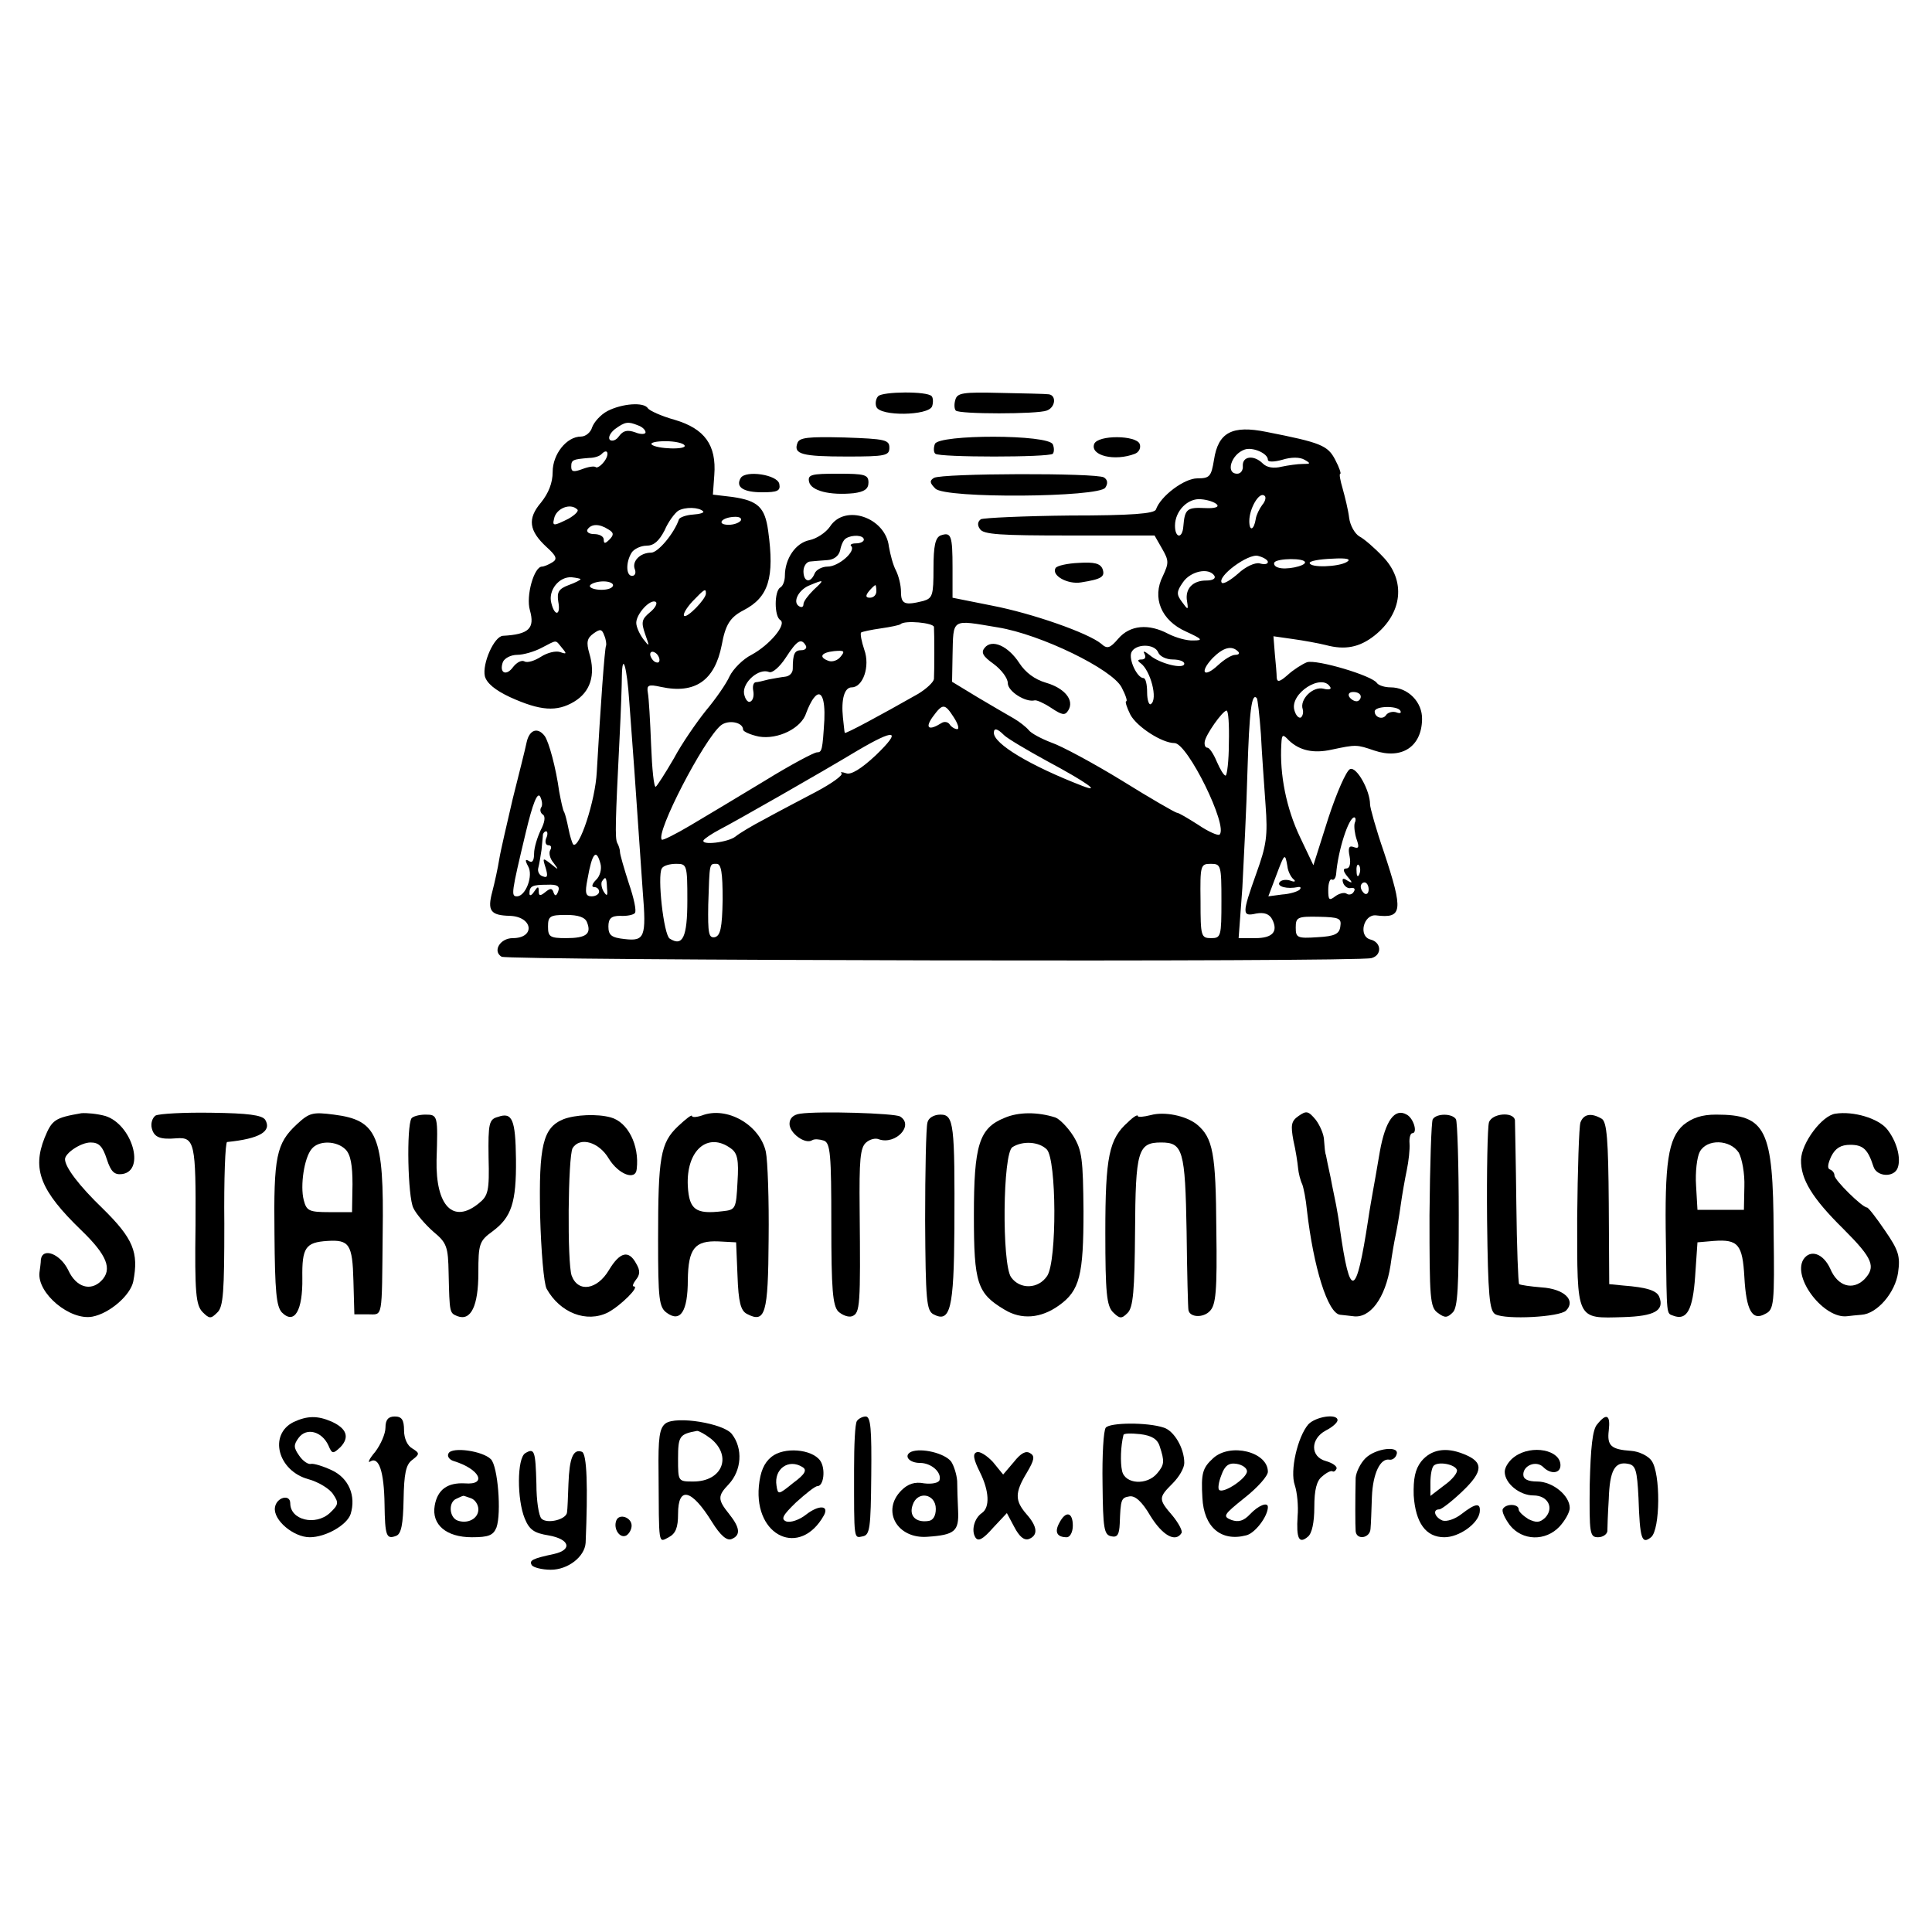 <?xml version="1.0" standalone="no"?>
<!DOCTYPE svg PUBLIC "-//W3C//DTD SVG 20010904//EN"
 "http://www.w3.org/TR/2001/REC-SVG-20010904/DTD/svg10.dtd">
<svg version="1.0" xmlns="http://www.w3.org/2000/svg"
 width="416pt" height="416pt" viewBox="0 0 416 416"
 preserveAspectRatio="xMidYMid meet">
<g transform="translate(0,416) scale(0.1,-0.1)"
fill="#000000" stroke="none">
<path d="M1891 3307 c-5 -5 -7 -16 -4 -23 8 -21 112 -19 120 1 3 9 2 19 -1 22
-10 11 -105 10 -115 0z"/>
<path d="M2057 3299 c-3 -10 -2 -20 1 -23 7 -8 176 -8 196 0 19 7 21 33 4 35
-7 1 -54 2 -105 3 -80 2 -92 0 -96 -15z"/>
<path d="M1308 3275 c-15 -8 -29 -24 -33 -35 -3 -11 -14 -20 -24 -20 -31 0
-61 -38 -61 -76 0 -24 -9 -46 -25 -66 -30 -35 -26 -61 12 -96 21 -19 24 -26
12 -33 -8 -5 -18 -9 -22 -9 -17 0 -35 -63 -26 -94 11 -39 -2 -52 -58 -55 -19
-1 -45 -60 -39 -87 4 -15 22 -30 54 -45 66 -30 101 -32 138 -10 35 21 47 57
33 104 -7 24 -5 33 9 43 14 10 18 10 23 -4 4 -9 5 -19 4 -22 -3 -5 -12 -131
-20 -272 -3 -62 -38 -168 -51 -156 -2 3 -7 18 -10 34 -3 15 -7 31 -9 35 -3 4
-7 24 -11 45 -7 51 -22 106 -31 119 -15 20 -33 14 -39 -13 -3 -15 -17 -70 -30
-122 -12 -52 -26 -111 -29 -130 -3 -19 -10 -51 -15 -70 -11 -41 -4 -51 38 -52
50 -2 55 -48 6 -48 -27 0 -44 -28 -24 -40 13 -8 1843 -12 1873 -3 23 6 22 34
-2 40 -27 7 -15 55 12 52 57 -7 59 9 17 136 -17 49 -30 96 -30 103 0 30 -29
82 -43 76 -8 -3 -29 -51 -47 -106 l-32 -101 -29 61 c-29 61 -44 134 -40 200 1
21 3 22 16 8 23 -22 53 -29 93 -20 52 11 53 11 91 -2 59 -20 102 8 103 67 1
37 -30 69 -68 69 -12 0 -25 4 -29 9 -9 16 -131 52 -151 45 -10 -4 -29 -16 -41
-27 -17 -15 -23 -17 -24 -6 0 8 -2 31 -4 51 l-3 38 42 -6 c22 -3 55 -9 71 -13
41 -11 72 -5 104 20 61 48 69 119 18 171 -17 18 -40 38 -50 43 -10 6 -20 24
-22 40 -2 17 -9 45 -14 63 -5 17 -8 32 -5 32 2 0 -2 13 -11 30 -16 31 -31 37
-148 60 -74 15 -104 -1 -113 -60 -6 -36 -9 -40 -36 -40 -28 0 -79 -38 -89 -67
-3 -9 -53 -13 -185 -13 -99 -1 -185 -5 -192 -8 -7 -5 -8 -13 -2 -21 7 -12 45
-14 192 -14 l184 0 16 -28 c15 -26 15 -31 2 -59 -24 -47 -4 -96 50 -120 35
-16 37 -19 16 -19 -14 -1 -38 6 -54 14 -43 23 -83 19 -108 -10 -18 -21 -24
-23 -37 -11 -28 23 -147 65 -235 82 l-85 17 0 64 c0 71 -3 78 -26 70 -11 -5
-15 -22 -15 -71 0 -58 -2 -64 -22 -70 -40 -10 -48 -7 -48 20 0 14 -5 34 -11
46 -6 11 -12 34 -15 51 -7 63 -95 93 -127 43 -9 -13 -29 -26 -44 -29 -30 -6
-53 -40 -53 -77 0 -10 -4 -22 -10 -25 -13 -8 -13 -62 0 -70 15 -9 -23 -54 -62
-75 -18 -9 -39 -30 -47 -46 -7 -16 -30 -49 -51 -74 -20 -25 -52 -71 -69 -103
-18 -31 -36 -59 -39 -61 -4 -2 -8 38 -10 89 -2 52 -5 103 -7 113 -3 17 1 19
28 13 74 -16 116 14 131 90 8 44 18 60 47 75 54 28 67 70 53 171 -7 51 -22 65
-77 73 l-42 5 3 42 c5 65 -21 100 -85 119 -29 8 -55 20 -58 25 -9 14 -56 10
-87 -6z m66 -31 c9 -3 16 -10 16 -15 0 -4 -10 -5 -22 0 -17 6 -26 4 -35 -8 -6
-9 -15 -12 -20 -8 -4 5 1 15 11 23 22 16 28 17 50 8z m100 -43 c6 -10 -61 -8
-71 2 -3 4 10 7 30 7 20 0 38 -4 41 -9z m1256 -31 c0 -5 13 -5 31 0 19 6 38 6
48 0 14 -8 13 -9 -4 -9 -11 0 -32 -3 -46 -6 -16 -4 -31 -2 -40 7 -19 19 -44
16 -43 -5 1 -9 -4 -17 -12 -17 -26 0 -13 42 16 52 17 6 50 -8 50 -22z m-1430
-5 c-7 -9 -15 -13 -17 -11 -3 3 -16 1 -29 -4 -19 -7 -24 -6 -24 5 0 15 3 16
39 19 11 0 23 4 27 9 13 13 17 -2 4 -18z m1418 -92 c-6 -8 -13 -22 -14 -30 -4
-25 -14 -28 -14 -5 0 27 21 63 32 55 5 -2 3 -12 -4 -20z m-98 1 c6 -6 -5 -9
-25 -8 -39 2 -44 -2 -47 -39 -2 -28 -18 -26 -18 1 0 32 28 60 56 57 14 -1 29
-6 34 -11z m-1377 -11 c4 -3 -5 -12 -19 -20 -32 -16 -35 -16 -31 0 4 22 35 35
50 20z m271 -4 c3 -3 -7 -6 -22 -7 -15 -1 -28 -6 -30 -10 -10 -30 -45 -72 -60
-72 -24 0 -42 -19 -35 -36 3 -8 0 -14 -6 -14 -13 0 -14 29 -1 50 5 8 20 15 32
15 16 0 27 10 39 33 8 19 22 37 29 42 15 9 45 8 54 -1z m81 -20 c-4 -5 -15 -9
-26 -9 -26 0 -17 15 10 17 12 1 19 -2 16 -8z m-285 -19 c12 -7 12 -12 2 -22
-9 -9 -12 -9 -12 0 0 7 -9 12 -21 12 -11 0 -17 5 -14 10 8 12 25 13 45 0z
m550 -22 c0 -4 -7 -8 -17 -8 -9 0 -14 -3 -10 -6 10 -11 -27 -44 -51 -44 -12 0
-25 -7 -28 -15 -9 -22 -24 -18 -24 5 0 11 7 21 15 21 8 1 25 2 37 3 14 1 24 9
27 21 2 11 7 23 13 26 13 8 38 7 38 -3z m870 -48 c0 -5 -8 -6 -18 -3 -10 2
-30 -7 -46 -22 -16 -14 -31 -23 -35 -20 -12 13 57 64 78 58 12 -3 21 -9 21
-13z m80 -1 c0 -8 -42 -17 -58 -11 -7 2 -10 7 -8 11 6 9 66 10 66 0z m90 1
c-18 -11 -80 -13 -80 -2 0 4 21 8 48 9 33 2 42 -1 32 -7z m-285 -30 c3 -6 -4
-10 -18 -10 -29 0 -46 -18 -41 -45 3 -19 2 -19 -11 -1 -12 16 -12 22 2 42 16
24 56 33 68 14z m-1365 -7 c0 -2 -12 -8 -26 -13 -21 -8 -25 -15 -22 -35 6 -31
-8 -33 -15 -3 -7 27 17 57 44 55 10 -1 19 -3 19 -4z m70 -13 c0 -6 -11 -10
-25 -10 -14 0 -25 4 -25 8 0 4 11 9 25 10 14 1 25 -3 25 -8z m432 -10 c-12
-12 -22 -25 -22 -31 0 -6 -4 -8 -10 -4 -14 9 0 36 24 45 31 13 32 12 8 -10z
m135 -3 c0 -8 -6 -14 -14 -14 -9 0 -10 4 -2 14 6 7 12 13 14 13 1 0 2 -6 2
-13z m-367 -5 c0 -12 -41 -54 -47 -48 -3 3 5 17 18 31 26 27 29 29 29 17z
m-120 -40 c-18 -15 -20 -21 -11 -47 10 -28 10 -29 -4 -11 -8 11 -15 26 -15 35
0 19 30 52 42 45 4 -3 -1 -13 -12 -22z m611 -32 c1 -13 1 -97 0 -112 -1 -7
-16 -21 -34 -32 -81 -46 -157 -87 -158 -84 -1 2 -2 17 -4 33 -4 39 3 65 19 65
24 0 40 45 27 81 -6 18 -9 34 -7 37 3 2 22 6 43 9 21 3 40 7 42 9 9 9 71 3 72
-6z m138 -1 c92 -15 246 -90 266 -129 9 -17 13 -30 10 -30 -3 0 1 -13 9 -29
14 -26 68 -61 95 -61 28 0 116 -179 97 -197 -3 -3 -24 6 -46 21 -22 14 -42 26
-46 26 -3 0 -57 31 -118 69 -62 38 -131 75 -152 82 -21 8 -44 20 -49 27 -6 7
-20 18 -32 25 -12 7 -47 27 -77 45 l-56 34 1 56 c2 82 -4 78 98 61z m-939 -44
c11 -13 10 -14 -4 -9 -9 3 -27 -1 -41 -10 -14 -9 -30 -14 -36 -10 -6 3 -16 -2
-24 -12 -15 -21 -31 -13 -22 11 4 8 17 15 31 15 13 0 37 7 52 15 35 18 29 18
44 0z m525 5 c3 -5 -1 -10 -9 -10 -15 0 -19 -7 -19 -40 0 -9 -7 -16 -16 -17
-9 -1 -25 -4 -36 -6 -11 -3 -24 -6 -28 -6 -5 -1 -7 -9 -5 -19 2 -11 -1 -21 -7
-23 -5 -2 -11 6 -13 18 -3 24 32 55 54 46 7 -3 23 11 36 31 24 37 33 43 43 26z
m759 -15 c3 -8 17 -15 31 -15 14 0 25 -4 25 -9 0 -13 -53 0 -74 18 -11 9 -16
10 -12 4 4 -8 2 -13 -6 -13 -9 0 -9 -3 -2 -8 21 -15 38 -78 22 -88 -4 -3 -8 9
-8 25 0 17 -3 31 -8 31 -13 0 -32 39 -26 55 8 19 50 20 58 0z m172 2 c4 -4 1
-7 -6 -7 -8 0 -24 -10 -37 -22 -31 -29 -41 -16 -12 15 23 23 41 28 55 14z
m-1246 -18 c0 -6 -4 -7 -10 -4 -5 3 -10 11 -10 16 0 6 5 7 10 4 6 -3 10 -11
10 -16z m390 7 c-6 -8 -18 -12 -26 -9 -22 8 -16 18 12 21 22 2 24 0 14 -12z
m-455 -97 c3 -41 8 -108 11 -149 3 -41 7 -100 9 -130 2 -30 6 -89 9 -130 8
-98 4 -107 -39 -102 -28 3 -35 8 -35 27 0 17 6 23 25 23 14 -1 29 2 32 6 4 4
-2 32 -13 64 -10 31 -19 62 -19 67 0 6 -3 15 -6 20 -5 10 -4 46 5 225 3 58 5
118 5 134 1 54 11 20 16 -55z m1509 32 c4 -5 -3 -7 -14 -4 -23 6 -52 -23 -45
-44 2 -7 0 -15 -4 -18 -5 -2 -11 5 -14 16 -10 36 59 80 77 50z m-1089 -71 c-4
-65 -5 -70 -16 -70 -6 0 -57 -27 -112 -61 -56 -34 -128 -77 -160 -96 -32 -19
-60 -33 -62 -31 -14 14 90 215 127 246 16 13 48 7 48 -9 0 -4 15 -11 34 -15
41 -7 92 18 102 51 4 11 11 26 17 33 15 19 24 -2 22 -48z m1155 50 c0 -5 -4
-10 -9 -10 -6 0 -13 5 -16 10 -3 6 1 10 9 10 9 0 16 -4 16 -10z m-215 -81 c2
-41 7 -109 10 -152 5 -67 2 -87 -20 -148 -31 -87 -31 -93 0 -86 17 3 28 -1 34
-12 14 -27 1 -41 -36 -41 l-36 0 8 108 c3 59 9 172 11 251 4 130 9 170 20 158
2 -2 6 -37 9 -78z m-661 36 c9 -14 12 -25 7 -25 -5 0 -13 5 -16 10 -4 6 -12 7
-18 3 -27 -17 -36 -11 -19 13 22 30 26 30 46 -1z m961 15 c3 -5 0 -7 -8 -4 -8
3 -18 0 -22 -5 -7 -12 -25 -6 -25 7 0 12 48 13 55 2z m-369 -70 c0 -38 -4 -70
-7 -70 -4 0 -12 14 -19 30 -7 17 -16 30 -20 30 -5 0 -7 6 -6 13 2 15 38 66 47
67 4 0 6 -31 5 -70z m-484 17 c7 -7 49 -32 93 -56 84 -45 119 -70 75 -53 -111
43 -190 90 -190 114 0 11 7 10 22 -5z m-276 -43 c-32 -30 -54 -43 -64 -39 -9
3 -14 3 -10 0 4 -4 -21 -22 -55 -40 -34 -18 -84 -44 -111 -59 -27 -14 -55 -31
-62 -37 -16 -13 -76 -20 -69 -8 3 4 18 14 33 22 35 18 219 123 297 170 83 49
98 46 41 -9z m-721 -113 c-3 -5 -1 -12 4 -15 6 -4 4 -17 -5 -34 -7 -15 -14
-37 -14 -50 0 -15 -4 -21 -11 -16 -8 5 -9 2 -2 -11 12 -20 -5 -65 -24 -65 -13
0 -12 7 19 137 15 63 25 88 31 78 4 -8 6 -19 2 -24z m1752 -33 c-2 -7 0 -23 4
-35 6 -17 5 -21 -6 -17 -10 4 -13 -1 -9 -20 3 -16 0 -26 -7 -26 -8 0 -7 -6 2
-17 12 -14 12 -16 0 -9 -9 6 -12 5 -9 -5 3 -8 11 -13 17 -11 7 1 10 -2 6 -8
-3 -6 -11 -8 -16 -4 -5 3 -16 0 -24 -6 -13 -10 -15 -8 -15 14 0 15 4 25 8 22
4 -2 8 3 9 12 4 51 27 122 39 122 3 0 4 -6 1 -12z m-1741 -33 c-3 -8 -1 -15 5
-15 6 0 7 -5 4 -10 -4 -6 -1 -19 7 -28 12 -16 11 -16 -6 -2 -18 14 -18 13 -11
-9 5 -17 4 -22 -6 -18 -8 2 -12 11 -10 18 2 8 5 25 7 39 1 14 3 28 3 33 1 4 4
7 7 7 3 0 4 -7 0 -15z m117 -55 c3 -11 -1 -27 -10 -35 -8 -8 -10 -15 -4 -15 6
0 11 -4 11 -10 0 -5 -7 -10 -16 -10 -13 0 -15 7 -9 37 10 57 19 67 28 33z
m1479 -5 c1 -11 8 -24 13 -28 6 -5 3 -7 -7 -3 -10 3 -20 1 -23 -4 -6 -9 17
-15 40 -10 6 1 7 -2 3 -6 -5 -4 -21 -9 -37 -10 l-30 -4 17 45 c18 48 19 49 24
20z m-1292 -74 c0 -79 -10 -100 -38 -82 -13 8 -27 135 -17 151 3 6 17 10 31
10 23 0 24 -2 24 -79z m76 2 c-1 -62 -5 -78 -17 -81 -13 -2 -15 8 -14 70 3 91
2 88 18 88 10 0 13 -19 13 -77z m1074 -3 c0 -76 -1 -80 -22 -80 -22 0 -23 4
-23 80 -1 77 0 80 22 80 22 0 23 -3 23 -80z m297 58 c-3 -8 -6 -5 -6 6 -1 11
2 17 5 13 3 -3 4 -12 1 -19z m-1620 -30 c2 -17 0 -19 -7 -8 -5 8 -6 18 -4 22
8 12 10 10 11 -14z m-105 -7 c-4 -11 -7 -11 -10 -3 -3 10 -7 10 -18 1 -11 -9
-14 -8 -14 2 0 11 -2 11 -10 -1 -5 -8 -10 -10 -10 -4 0 16 6 19 38 19 22 1 28
-3 24 -14z m1745 4 c0 -8 -4 -12 -9 -9 -4 3 -8 9 -8 15 0 5 4 9 8 9 5 0 9 -7
9 -15z m-1683 -71 c10 -25 -2 -34 -45 -34 -35 0 -39 3 -39 25 0 22 4 25 39 25
26 0 41 -5 45 -16z m1622 -9 c-2 -16 -12 -21 -49 -23 -44 -3 -47 -1 -47 21 0
22 4 24 50 23 43 -1 49 -3 46 -21z"/>
<path d="M2120 2765 c-8 -10 -4 -18 20 -35 16 -12 30 -30 30 -41 0 -18 39 -42
58 -37 4 1 20 -6 35 -16 24 -16 30 -17 37 -6 14 22 -7 48 -48 60 -24 7 -44 22
-57 42 -24 37 -59 53 -75 33z"/>
<path d="M1717 3206 c-9 -24 10 -29 107 -29 83 0 91 2 91 19 0 17 -9 19 -96
22 -79 2 -98 0 -102 -12z"/>
<path d="M2013 3204 c-3 -8 -3 -18 1 -21 8 -8 245 -8 253 0 3 4 3 13 0 20 -8
22 -246 22 -254 1z"/>
<path d="M2356 3204 c-9 -25 44 -38 88 -21 9 4 13 13 10 21 -7 19 -90 20 -98
0z"/>
<path d="M1595 3131 c-12 -20 6 -31 46 -31 33 0 40 3 37 18 -4 20 -72 30 -83
13z"/>
<path d="M1742 3123 c4 -20 45 -30 96 -25 23 3 32 9 32 23 0 17 -8 19 -66 19
-57 0 -65 -2 -62 -17z"/>
<path d="M2011 3131 c-10 -6 -9 -11 3 -23 21 -22 353 -19 366 2 6 9 5 17 -3
22 -16 10 -349 9 -366 -1z"/>
<path d="M2273 2937 c-10 -16 26 -36 55 -31 44 7 52 12 46 29 -5 12 -18 15
-51 13 -24 -1 -47 -6 -50 -11z"/>
<path d="M175 1763 c-57 -10 -63 -14 -79 -53 -27 -68 -9 -114 79 -199 55 -53
68 -84 43 -109 -23 -23 -54 -14 -71 23 -17 35 -55 50 -59 23 0 -7 -2 -20 -3
-28 -5 -45 66 -104 114 -95 37 7 82 46 88 76 12 62 0 92 -65 156 -52 50 -82
90 -82 107 0 13 34 36 55 36 18 0 26 -8 35 -36 9 -28 17 -34 33 -32 51 7 21
107 -36 125 -18 5 -41 7 -52 6z"/>
<path d="M335 1758 c-7 -5 -11 -17 -8 -28 5 -19 18 -24 53 -21 39 3 42 -11 41
-187 -2 -147 1 -172 15 -187 15 -15 18 -15 32 -1 13 12 15 46 15 191 -1 96 2
175 6 176 70 7 97 23 82 48 -7 10 -37 14 -115 15 -59 1 -113 -2 -121 -6z"/>
<path d="M639 1739 c-44 -41 -50 -69 -48 -236 1 -124 4 -156 16 -169 27 -27
45 4 44 74 -1 66 7 77 54 80 47 3 54 -7 56 -86 l2 -72 29 0 c33 0 30 -14 32
175 3 210 -11 243 -105 255 -46 6 -53 4 -80 -21z m105 -54 c11 -11 15 -34 15
-75 l-1 -60 -49 0 c-44 0 -49 3 -55 26 -8 31 1 91 17 110 15 19 54 18 73 -1z"/>
<path d="M1511 1758 c-12 -4 -21 -4 -21 -1 0 4 -13 -6 -30 -22 -38 -36 -43
-66 -43 -244 0 -129 2 -146 19 -158 29 -21 45 3 45 71 1 68 15 85 66 83 l38
-2 3 -72 c2 -57 7 -75 20 -82 40 -21 46 -1 47 161 1 84 -2 169 -6 188 -13 58
-84 99 -138 78z m63 -71 c14 -10 17 -25 14 -72 -3 -58 -4 -60 -32 -63 -58 -7
-72 3 -75 54 -4 77 43 118 93 81z"/>
<path d="M1723 1762 c-15 -2 -23 -10 -23 -22 0 -20 34 -45 49 -35 5 3 16 2 25
-1 14 -5 16 -30 16 -179 0 -142 3 -176 15 -189 9 -8 22 -13 30 -10 17 7 18 22
16 230 -1 106 1 133 14 144 8 7 20 10 27 7 36 -13 77 30 46 49 -12 7 -174 12
-215 6z"/>
<path d="M2163 1753 c-55 -22 -66 -59 -66 -210 0 -146 7 -168 66 -203 36 -22
78 -19 117 9 45 32 53 65 53 203 -1 112 -3 131 -22 162 -12 19 -30 37 -39 40
-38 12 -79 12 -109 -1z m91 -68 c21 -22 22 -239 1 -272 -19 -29 -59 -30 -78
-3 -20 29 -18 267 3 280 22 14 57 12 74 -5z"/>
<path d="M2478 1759 c-16 -4 -28 -5 -28 -2 0 4 -10 -2 -21 -13 -41 -36 -49
-74 -49 -238 0 -130 3 -157 16 -171 15 -15 19 -15 32 -2 12 12 15 48 16 175 1
174 6 192 56 192 47 0 52 -16 55 -192 1 -90 3 -166 4 -169 3 -16 32 -17 46 -2
13 13 16 42 14 176 -1 163 -7 197 -42 226 -24 19 -70 28 -99 20z"/>
<path d="M2796 1757 c-16 -11 -17 -20 -11 -53 5 -21 9 -48 10 -59 1 -11 5 -27
9 -35 3 -8 8 -33 10 -55 14 -123 45 -224 72 -226 8 -1 20 -2 27 -3 37 -6 70
39 81 109 3 22 8 51 11 65 3 14 8 43 11 65 3 22 9 56 13 75 4 19 7 45 6 58 -1
12 2 22 6 22 12 0 3 32 -12 40 -26 15 -46 -13 -58 -80 -6 -36 -13 -75 -15 -86
-2 -12 -7 -39 -10 -60 -26 -170 -39 -174 -61 -19 -2 17 -6 39 -8 50 -2 11 -8
38 -12 60 -5 22 -9 43 -10 48 -2 4 -3 18 -4 31 0 13 -9 33 -18 45 -16 19 -20
20 -37 8z"/>
<path d="M3952 1762 c-29 -4 -73 -63 -74 -99 -1 -42 24 -83 92 -150 63 -63 70
-81 44 -108 -25 -24 -57 -15 -73 23 -15 33 -43 43 -58 20 -24 -40 45 -129 95
-122 6 1 20 2 30 3 34 2 73 48 79 91 5 35 1 48 -28 90 -19 28 -36 50 -39 50
-10 0 -70 59 -70 69 0 5 -4 11 -10 13 -6 2 -4 13 3 28 9 18 21 25 41 25 28 0
38 -10 50 -47 7 -22 44 -24 52 -3 8 21 -2 58 -23 84 -19 23 -72 39 -111 33z"/>
<path d="M886 1752 c-11 -18 -8 -169 4 -193 6 -13 26 -36 43 -51 29 -24 32
-32 33 -90 2 -86 2 -85 19 -92 29 -11 45 22 45 93 0 63 2 69 31 90 40 30 51
61 50 155 -1 86 -8 102 -39 91 -19 -5 -21 -14 -20 -87 2 -73 -1 -83 -21 -99
-55 -45 -93 -6 -91 93 3 96 3 98 -24 98 -14 0 -27 -4 -30 -8z"/>
<path d="M1213 1750 c-44 -18 -53 -57 -50 -207 2 -76 8 -147 14 -158 29 -52
86 -74 132 -51 28 15 69 56 56 56 -4 0 -2 6 4 14 9 11 10 20 1 35 -16 30 -35
26 -59 -14 -25 -42 -66 -49 -80 -12 -10 27 -8 257 2 275 16 25 57 13 78 -23
21 -34 58 -48 60 -22 6 51 -19 101 -56 111 -29 8 -76 6 -102 -4z"/>
<path d="M1997 1743 c-3 -10 -5 -105 -5 -211 1 -173 3 -194 18 -202 36 -19 44
11 45 185 1 225 -1 245 -30 245 -14 0 -26 -7 -28 -17z"/>
<path d="M3085 1750 c-3 -5 -6 -98 -7 -207 0 -179 1 -198 18 -210 15 -11 20
-11 32 1 11 10 13 56 13 210 0 108 -3 201 -6 206 -8 13 -42 13 -50 0z"/>
<path d="M3206 1743 c-3 -10 -5 -105 -4 -211 2 -162 5 -195 18 -202 23 -12
138 -6 152 8 22 22 -4 47 -53 50 -24 2 -45 5 -48 7 -2 3 -5 80 -6 172 -1 92
-3 174 -3 181 -3 19 -50 15 -56 -5z"/>
<path d="M3403 1743 c-3 -9 -6 -101 -7 -206 0 -222 -3 -216 100 -213 66 2 88
14 77 43 -5 14 -26 21 -78 25 l-30 3 -1 174 c-1 136 -4 175 -15 182 -22 13
-39 11 -46 -8z"/>
<path d="M3625 1738 c-33 -29 -41 -81 -38 -253 2 -163 1 -152 16 -158 29 -11
42 12 47 85 l5 73 35 3 c53 4 62 -8 66 -78 4 -72 17 -95 45 -79 19 9 20 21 18
176 -1 222 -16 253 -124 253 -31 0 -51 -7 -70 -22z m119 -60 c7 -13 13 -45 12
-73 l-1 -50 -50 0 -50 0 -3 52 c-2 29 2 62 8 73 15 28 65 27 84 -2z"/>
<path d="M632 1098 c-54 -27 -34 -105 32 -123 22 -6 46 -21 53 -32 13 -19 12
-23 -7 -41 -31 -28 -85 -15 -85 21 0 21 -30 13 -33 -9 -4 -27 40 -64 75 -64
34 0 80 26 88 50 12 39 -4 77 -40 94 -19 9 -39 15 -45 14 -6 -2 -18 6 -26 18
-12 17 -12 23 -1 38 17 23 50 14 64 -16 8 -19 10 -19 26 -4 20 21 14 40 -19
55 -30 13 -52 13 -82 -1z"/>
<path d="M830 1086 c0 -13 -10 -36 -22 -52 -13 -15 -17 -25 -11 -21 19 12 30
-22 31 -92 1 -69 4 -76 25 -68 11 4 15 25 16 78 1 56 5 75 18 85 17 13 17 15
1 25 -11 6 -18 22 -18 39 0 23 -5 30 -20 30 -14 0 -20 -7 -20 -24z"/>
<path d="M1433 1095 c-13 -10 -16 -30 -15 -106 1 -159 -1 -151 22 -139 15 8
20 21 20 50 0 61 29 54 73 -17 18 -29 32 -41 42 -37 20 8 19 24 -5 54 -25 31
-25 39 -1 64 28 30 31 77 7 108 -17 23 -120 40 -143 23z m98 -33 c46 -38 24
-92 -38 -92 -33 0 -33 0 -33 49 0 49 3 53 41 60 4 0 17 -7 30 -17z"/>
<path d="M1845 1100 c-4 -6 -6 -52 -6 -103 0 -156 -1 -149 19 -145 15 3 17 18
18 131 1 99 -1 127 -12 127 -7 0 -16 -5 -19 -10z"/>
<path d="M2817 1093 c-23 -27 -40 -100 -29 -131 5 -15 8 -45 6 -67 -3 -48 3
-60 22 -44 9 7 14 31 14 64 0 37 5 57 17 66 9 8 19 13 22 11 3 -2 7 1 9 6 1 5
-9 12 -23 16 -34 9 -34 48 0 66 14 7 25 17 25 22 0 15 -47 8 -63 -9z"/>
<path d="M3439 1093 c-10 -11 -14 -50 -16 -130 -1 -105 0 -113 18 -113 10 0
19 6 20 13 0 6 1 38 3 69 2 62 13 82 42 76 16 -3 19 -14 22 -73 3 -89 7 -101
27 -85 20 16 21 138 1 165 -7 10 -27 20 -44 21 -43 3 -52 11 -48 44 4 34 -5
38 -25 13z"/>
<path d="M2381 1086 c-5 -6 -8 -60 -7 -121 1 -96 3 -110 19 -113 13 -3 17 4
18 27 2 53 3 56 21 59 12 2 27 -11 45 -42 26 -42 54 -58 67 -37 3 4 -6 21 -19
37 -31 36 -31 39 0 70 14 14 25 33 25 44 0 32 -22 69 -44 76 -36 12 -116 11
-125 0z m116 -40 c11 -33 10 -40 -5 -58 -22 -27 -70 -24 -76 5 -4 18 -3 53 3
77 0 4 17 4 36 2 24 -3 37 -10 42 -26z"/>
<path d="M966 1031 c-4 -6 1 -14 11 -17 56 -17 73 -52 24 -48 -37 2 -59 -13
-65 -48 -7 -41 25 -68 80 -68 36 0 46 4 53 21 11 31 3 132 -12 147 -18 18 -83
27 -91 13z m48 -97 c9 -3 16 -14 16 -24 0 -20 -23 -32 -45 -24 -18 7 -20 40
-2 47 6 3 13 6 14 6 1 1 8 -2 17 -5z"/>
<path d="M1131 1031 c-18 -11 -18 -100 -1 -141 10 -24 20 -31 51 -36 46 -8 52
-31 12 -40 -47 -10 -54 -14 -48 -24 3 -5 22 -10 41 -10 37 0 73 28 75 58 5
119 3 192 -8 196 -19 7 -27 -14 -29 -69 -1 -27 -2 -55 -3 -61 -1 -16 -43 -26
-55 -14 -6 6 -11 39 -11 75 -2 71 -4 78 -24 66z"/>
<path d="M1661 1023 c-16 -13 -24 -32 -27 -63 -10 -109 89 -154 140 -63 12 22
-11 23 -38 2 -15 -12 -34 -18 -43 -15 -12 5 -8 13 21 41 21 19 41 35 46 35 14
0 18 38 6 55 -18 25 -78 30 -105 8z m67 -22 c10 -6 6 -15 -20 -34 -32 -26 -33
-26 -36 -6 -6 36 26 59 56 40z"/>
<path d="M1962 1034 c-17 -8 -5 -24 19 -24 24 0 47 -20 42 -37 -2 -6 -16 -9
-33 -7 -20 4 -35 -1 -49 -15 -44 -44 -9 -105 56 -100 59 4 68 12 66 56 -1 21
-2 50 -2 64 -1 14 -7 33 -13 42 -14 18 -64 30 -86 21z m53 -123 c0 -15 -6 -25
-16 -26 -27 -4 -42 11 -34 34 10 32 50 25 50 -8z"/>
<path d="M2103 1033 c-9 -3 -7 -15 7 -43 20 -40 22 -76 4 -88 -16 -11 -23 -37
-14 -52 6 -10 16 -5 38 20 l30 32 16 -30 c11 -21 21 -29 31 -26 21 8 19 27 -5
54 -25 29 -25 46 1 89 16 27 18 36 7 42 -9 6 -20 0 -35 -19 l-23 -27 -22 27
c-13 14 -29 24 -35 21z"/>
<path d="M2612 1020 c-23 -21 -26 -33 -23 -85 3 -63 40 -95 94 -81 19 4 47 41
47 61 0 12 -21 3 -38 -15 -14 -15 -25 -18 -40 -13 -20 8 -18 11 28 48 28 22
50 47 50 56 0 43 -81 63 -118 29z m73 -28 c0 -15 -51 -49 -60 -40 -3 3 -1 17
5 32 7 20 16 27 33 24 12 -2 22 -9 22 -16z"/>
<path d="M2940 1020 c-11 -11 -20 -30 -21 -42 -1 -45 -1 -103 0 -115 2 -20 31
-15 32 5 1 9 2 40 3 69 2 50 18 84 38 80 6 -1 13 4 15 11 8 20 -45 14 -67 -8z"/>
<path d="M3060 1013 c-13 -17 -17 -37 -16 -73 4 -59 26 -90 66 -90 32 0 72 29
76 53 3 22 -8 21 -39 -3 -14 -11 -32 -17 -41 -14 -17 7 -22 24 -7 24 5 0 28
18 50 39 45 43 46 63 3 80 -39 16 -71 10 -92 -16z m77 -18 c2 -6 -10 -21 -27
-33 l-30 -23 0 29 c0 16 3 32 7 36 10 10 46 3 50 -9z"/>
<path d="M3262 1024 c-12 -8 -22 -23 -22 -33 0 -25 32 -51 62 -51 31 0 45 -27
25 -48 -12 -11 -19 -11 -36 -3 -11 7 -21 16 -21 21 0 12 -27 13 -34 1 -3 -5 4
-20 15 -35 27 -34 77 -35 107 -3 12 13 22 31 22 40 0 27 -37 57 -70 57 -20 0
-30 5 -30 15 0 20 28 31 43 16 16 -16 37 -14 37 4 0 33 -61 45 -98 19z"/>
<path d="M1327 886 c-7 -18 8 -40 22 -32 6 4 11 13 11 21 0 18 -27 27 -33 11z"/>
<path d="M2281 881 c-11 -20 -5 -31 16 -31 7 0 13 11 13 25 0 29 -15 33 -29 6z"/>
</g>
</svg>
